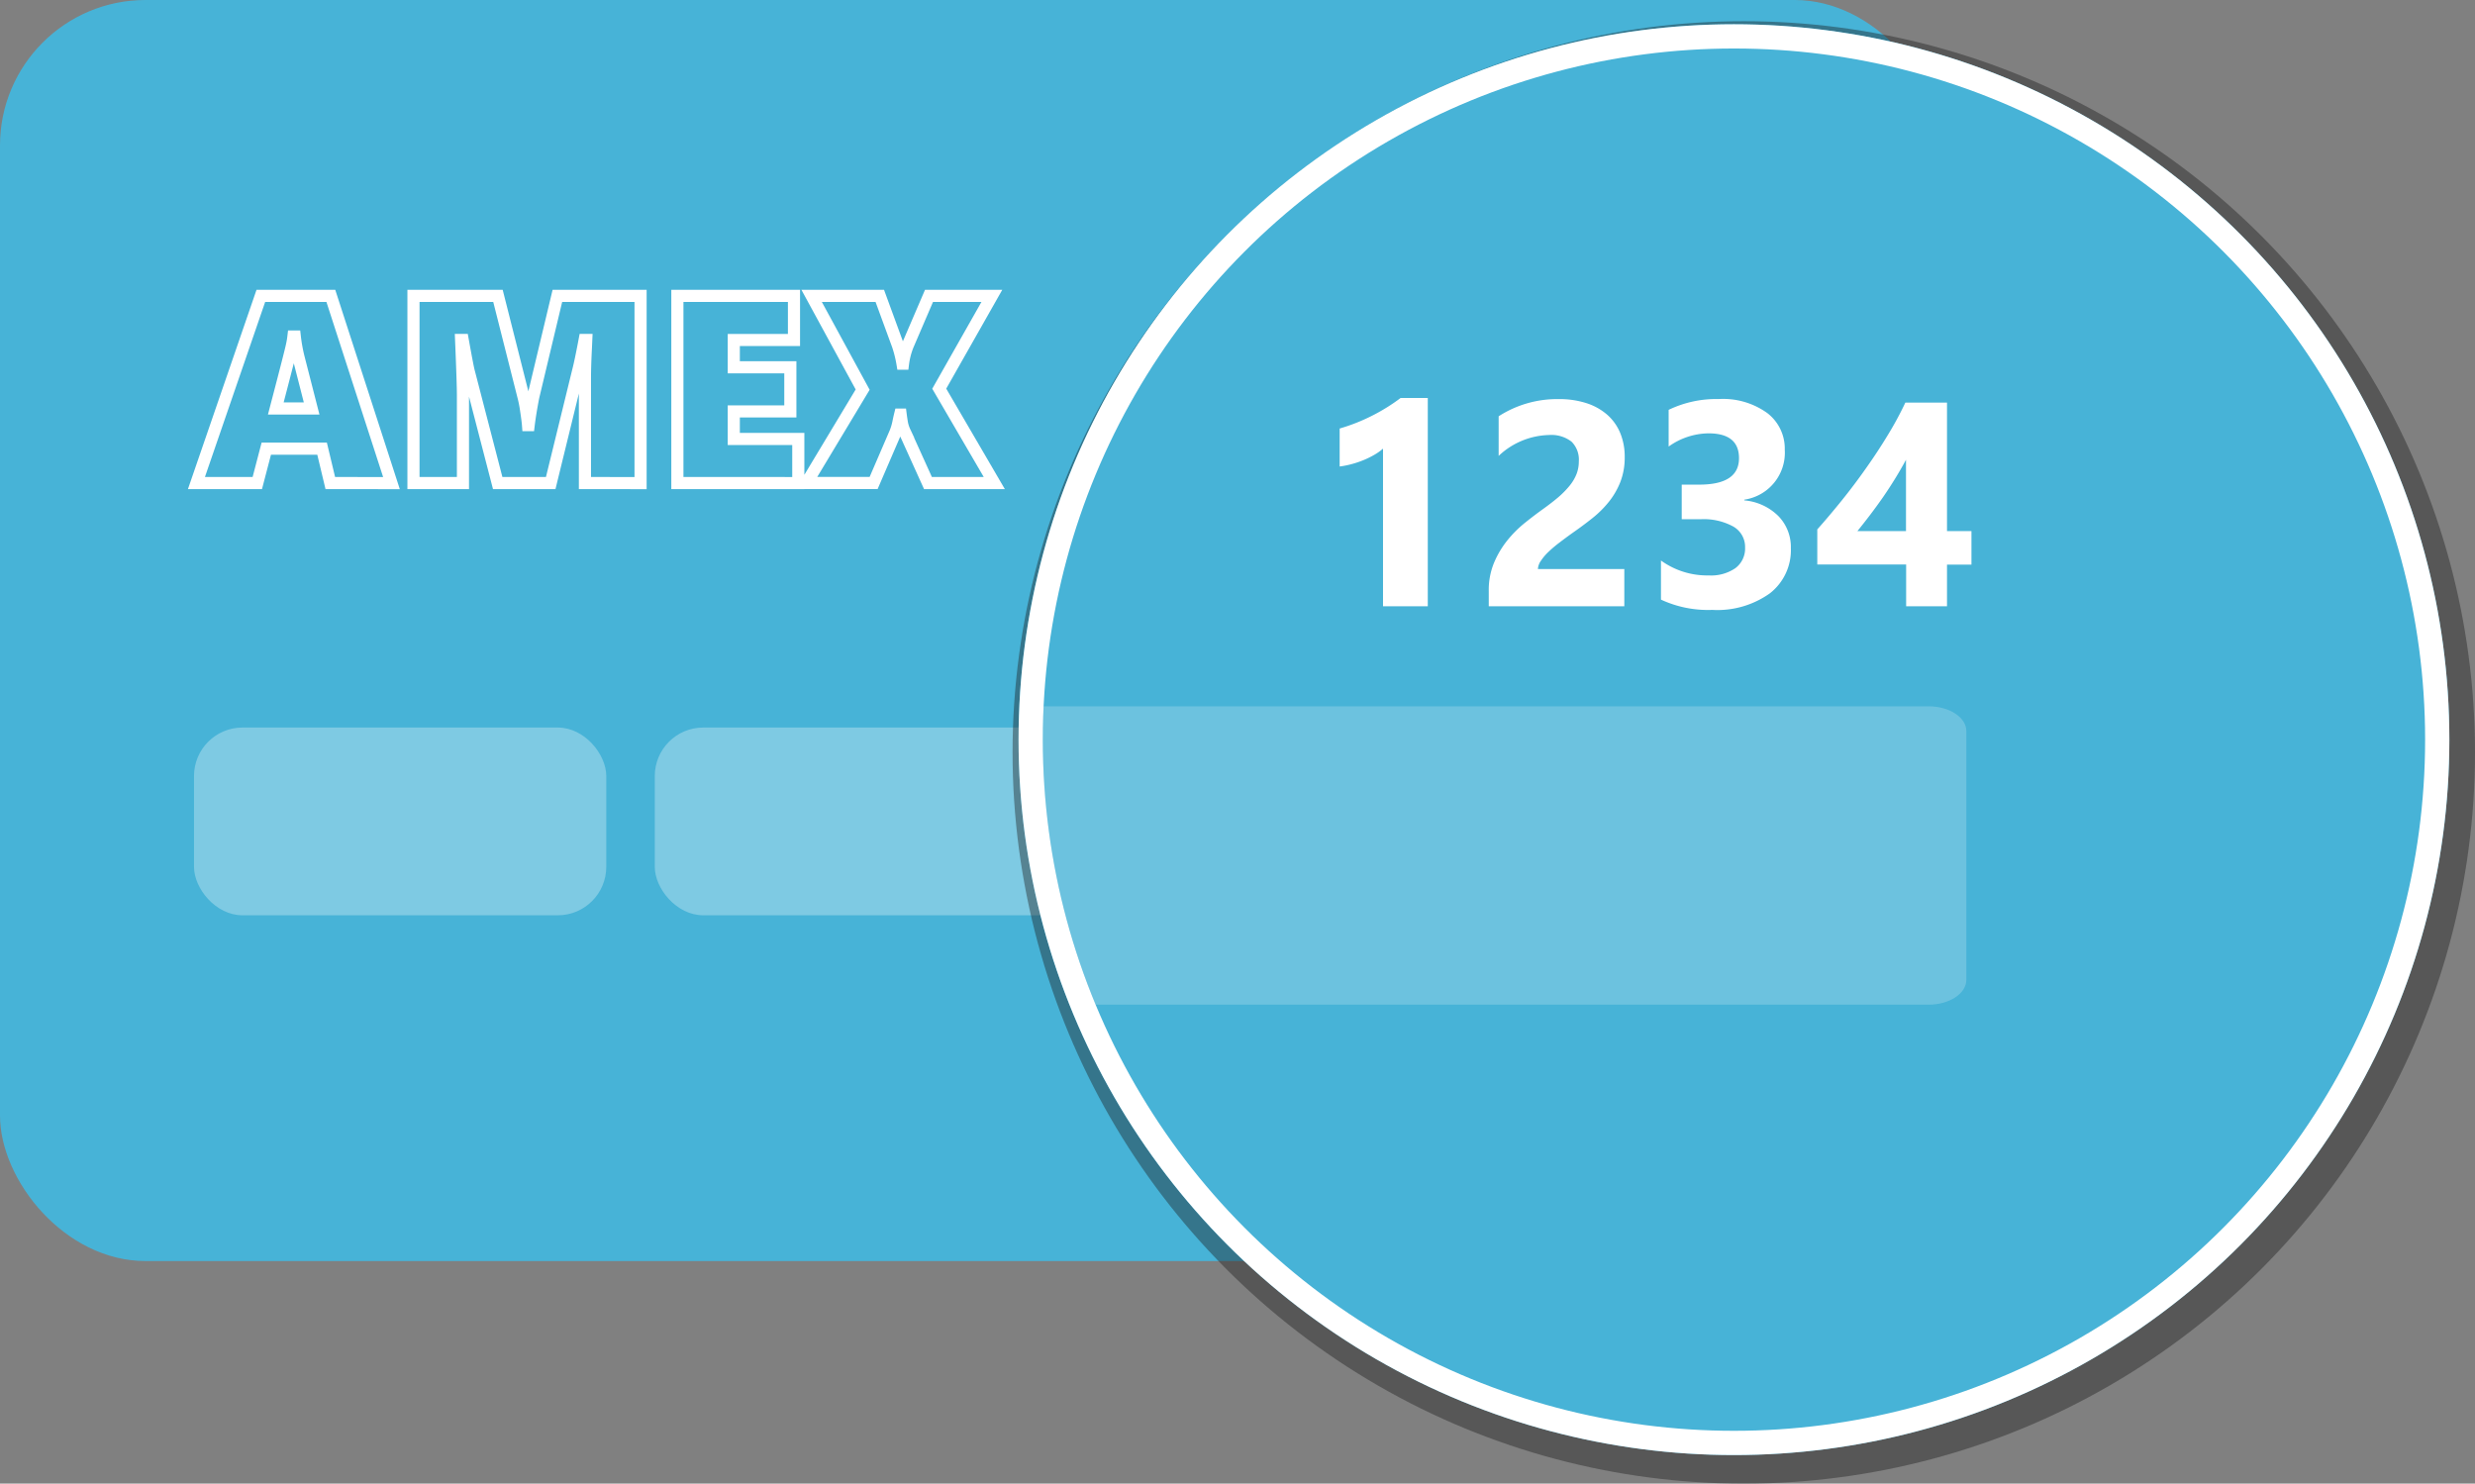 <svg xmlns="http://www.w3.org/2000/svg" width="102.057" height="61.178"><rect width="100%" height="100%" fill="#808080" stroke="none"/><defs><clipPath id="a"><circle data-name="Ellipse 62" cx="28.5" cy="28.5" r="28.5" transform="translate(170 360)" fill="none"/></clipPath></defs><g data-name="Amex_CCV" transform="translate(-593 -1093)"><rect data-name="Rectangle 3591" width="80" height="52" rx="6" transform="translate(593 1093)" fill="#47b3d7"/><rect data-name="Rectangle 3593" width="17" height="7.743" rx="2" transform="translate(601 1123)" fill="#fff" opacity=".3"/><rect data-name="Rectangle 3596" width="18" height="7.743" rx="2" transform="translate(620 1123)" fill="#fff" opacity=".3"/><rect data-name="Rectangle 3597" width="25" height="7.743" rx="2" transform="translate(640 1123)" fill="#fff" opacity=".3"/><path data-name="Path 23483" d="M606.62 1112.919l-.339-1.419h-2.3l-.371 1.419h-2.51l2.656-7.719h2.886l2.5 7.721zm-1.464-6.042h-.056a3.751 3.751 0 01-.075.425q-.065.3-.652 2.541h1.477l-.538-2.1a6.641 6.641 0 01-.156-.866zm11.964 6.042v-4.233q0-.6.038-1.314l.016-.355h-.065q-.172.91-.264 1.26l-1.136 4.642h-2.186l-1.19-4.588q-.048-.172-.253-1.314h-.065q.075 1.809.075 2.261v3.64h-2.04v-7.718h3.484l1.061 4.194a5.177 5.177 0 01.1.525q.062.4.078.611h.027q.059-.49.188-1.158l.996-4.172h3.43v7.721zm3.812 0v-7.719h4.808v1.82h-2.482v1.125h2.332v1.82h-2.332v1.135h2.66v1.82zm10.333 0l-.959-2.119a1.478 1.478 0 01-.121-.39q-.03-.191-.046-.315h-.022q-.032.129-.075.339a2.337 2.337 0 01-.124.409l-.894 2.073h-2.767l2.315-3.85-2.105-3.866h2.811l.748 2.041a4.97 4.97 0 01.188.754h.022a3.06 3.06 0 01.2-.765l.872-2.03h2.592l-2.17 3.828 2.27 3.891z" fill="#47b3d7" stroke="#fff" stroke-width=".5"/></g><g data-name="Group 11771" transform="translate(-669 -451)"><circle data-name="Ellipse 63" cx="30.152" cy="30.152" r="30.152" transform="translate(710.753 451.874)" fill="#191a1a" opacity=".4"/><g data-name="Group 11769"><g data-name="Ellipse 57-2" transform="translate(542 93)"><circle data-name="Ellipse 60" cx="29.5" cy="29.5" r="29.5" transform="translate(169 359)" fill="#47b3d7"/><circle data-name="Ellipse 61" cx="29" cy="29" r="29" transform="translate(169.5 359.5)" fill="none" stroke="#fff"/></g></g><g data-name="Group 11770"><g data-name="Group 11766" clip-path="url(#a)" transform="translate(542 93)"><g data-name="Mask Group 10"><path data-name="Path 23482" d="M108.612 387.125h97.916c.859 0 1.555.459 1.555 1.025v10.252c0 .567-.7 1.026-1.555 1.026h-97.916c-.858 0-1.554-.459-1.554-1.026v-10.254c0-.564.696-1.023 1.554-1.023z" fill="#fff" opacity=".2"/></g></g></g></g><path data-name="Path 23484" d="M58.875 16.41V25h-1.846v-6.5a2.21 2.21 0 01-.36.255 3.72 3.72 0 01-.442.217 3.95 3.95 0 01-.486.164 3.552 3.552 0 01-.5.1V17.67a7.7 7.7 0 001.359-.539 7.736 7.736 0 001.156-.721zm4.541 7.055h3.563V25h-5.59v-.633a2.945 2.945 0 01.216-1.157 3.84 3.84 0 01.545-.92 4.727 4.727 0 01.718-.721q.39-.313.741-.565.369-.264.647-.5a3.689 3.689 0 00.469-.478 1.816 1.816 0 00.284-.48 1.429 1.429 0 00.094-.519 1.042 1.042 0 00-.3-.814 1.355 1.355 0 00-.932-.275 3.129 3.129 0 00-2.074.861v-1.633a4.453 4.453 0 012.473-.709 3.652 3.652 0 011.146.167 2.423 2.423 0 01.858.478 2.037 2.037 0 01.536.753 2.541 2.541 0 01.185.987 2.784 2.784 0 01-.179 1.031 3.169 3.169 0 01-.475.82 4.305 4.305 0 01-.683.677q-.387.308-.8.595-.281.2-.542.4a5.138 5.138 0 00-.46.387 2.1 2.1 0 00-.316.372.642.642 0 00-.124.341zm5.074 1.26v-1.612a3.252 3.252 0 001.969.615 1.772 1.772 0 001.1-.3 1.012 1.012 0 00.4-.85.966.966 0 00-.489-.867 2.535 2.535 0 00-1.345-.3h-.779v-1.427h.721q1.641 0 1.641-1.09 0-1.025-1.26-1.025a2.872 2.872 0 00-1.641.545V16.9a4.531 4.531 0 012.063-.445 3.113 3.113 0 012.007.58 1.846 1.846 0 01.718 1.506 1.958 1.958 0 01-1.67 2.063v.029a2.27 2.27 0 011.406.647 1.826 1.826 0 01.515 1.32 2.254 2.254 0 01-.861 1.863 3.724 3.724 0 01-2.379.686 4.6 4.6 0 01-2.116-.424zM80.285 16.6v5.3h1.008v1.383h-1.008V25H78.6v-1.723h-3.664V21.83q.486-.545 1.008-1.192t1.007-1.338q.486-.686.905-1.38a13.832 13.832 0 00.712-1.32zm-3.691 5.3h2v-2.941q-.205.381-.445.771t-.5.768q-.264.378-.533.732t-.522.665z" fill="#fff"/></svg>